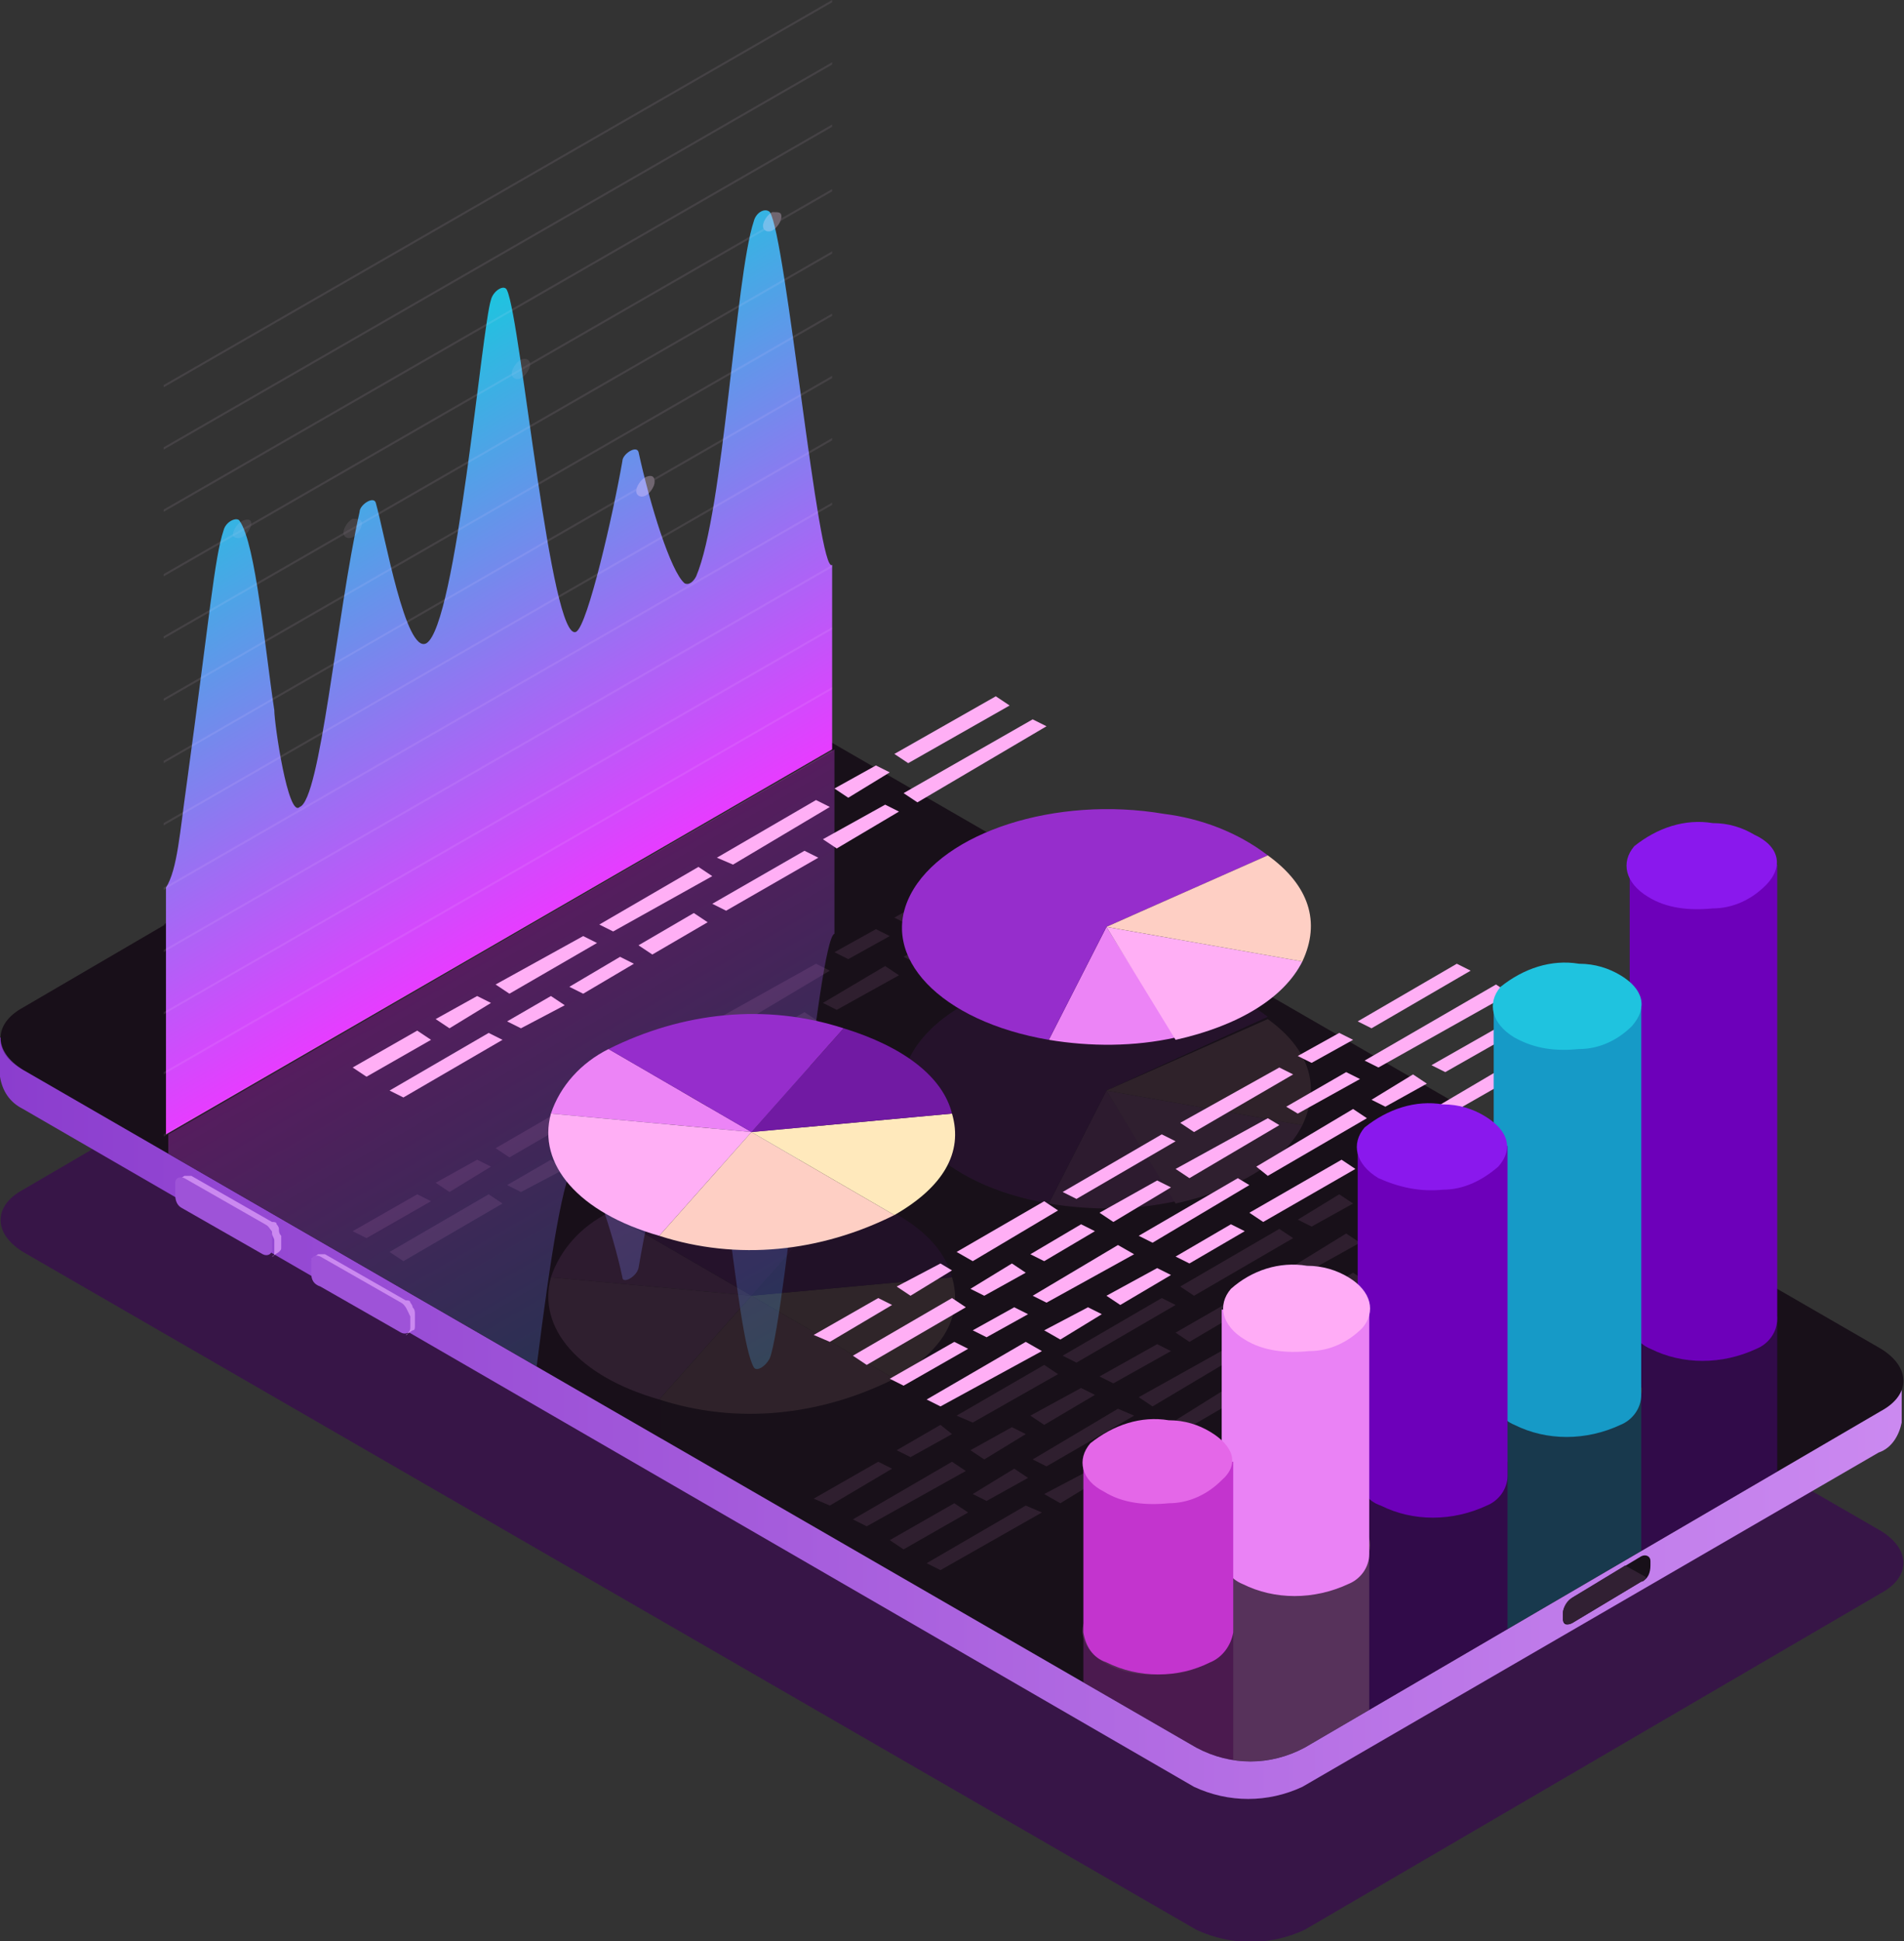 <?xml version="1.0" encoding="utf-8"?>
<!-- Generator: Adobe Illustrator 25.0.1, SVG Export Plug-In . SVG Version: 6.00 Build 0)  -->
<svg version="1.1" id="Layer_1" xmlns="http://www.w3.org/2000/svg" xmlns:xlink="http://www.w3.org/1999/xlink" x="0px" y="0px"
	 viewBox="0 0 82.6 84.2" style="enable-background:new 0 0 82.6 84.2;" xml:space="preserve">
<rect x="0" y="0" width="82.6" height="84.2" fill="#333333" stroke="none"/>
<style type="text/css">
	.st0{opacity:0.6;}
	.st1{fill:#3A0155;}
	.st2{fill:url(#SVGID_1_);}
	.st3{fill:#181019;}
	.st4{opacity:0.3;fill:#181019;enable-background:new    ;}
	.st5{fill:#312033;}
	.st6{fill:#CB89F0;}
	.st7{fill:#9E53D8;}
	.st8{clip-path:url(#SVGID_3_);}
	.st9{opacity:0.3;}
	.st10{fill:url(#SVGID_4_);}
	.st11{fill:#6D00BA;}
	.st12{fill:#8A18ED;}
	.st13{fill:#169AC7;}
	.st14{fill:#FFD03B;}
	.st15{fill:#EA82F5;}
	.st16{fill:#FFACF6;}
	.st17{fill:#C334CE;}
	.st18{fill:#E467E8;}
	.st19{opacity:0.1;}
	.st20{fill:#FFAFF5;}
	.st21{fill:#EC84F6;}
	.st22{fill:#FECFC4;}
	.st23{fill:#FFE9BC;}
	.st24{fill:#711AA3;}
	.st25{fill:#962DCC;}
	.st26{fill:url(#SVGID_5_);}
	.st27{opacity:0.3;fill:#FFDDFF;}
	.st28{fill:#FFDDFF;}
	.st29{fill:#1FC3DF;}
</style>
<g>
	<g id="Layer_2_1_">
		<g id="_0">
			<g id="_16">
				<g id="_16-2">
					<g class="st0">
						<path class="st1" d="M81.6,66.4c1.3,0.8,1.3,2,0,2.7l-25,14.6c-1.5,0.7-3.2,0.7-4.7,0L1,54.3c-1.3-0.8-1.3-2,0-2.7L26,37
							c1.5-0.8,3.2-0.8,4.7,0L81.6,66.4z"/>
					</g>
					
						<linearGradient id="SVGID_1_" gradientUnits="userSpaceOnUse" x1="0" y1="22.384" x2="82.54" y2="22.384" gradientTransform="matrix(1 0 0 -1 0 83.89)">
						<stop  offset="0" style="stop-color:#8B3DCE"/>
						<stop  offset="1" style="stop-color:#CB89F0"/>
					</linearGradient>
					<path class="st2" d="M0,45v1.7c0.1,0.6,0.4,1.1,1,1.4l50.8,29.4c1.5,0.7,3.2,0.7,4.7,0l25-14.5c0.6-0.2,0.9-0.8,1-1.3v-1.7
						L0,45z"/>
					<path class="st3" d="M81.6,58.5c1.3,0.8,1.3,2,0,2.7l-25,14.6c-1.5,0.8-3.2,0.8-4.7,0L1,46.4c-1.3-0.8-1.3-2,0-2.7l25-14.6
						c1.5-0.8,3.2-0.8,4.7,0L81.6,58.5z"/>
					<path class="st4" d="M28.7,28.6c-0.9-0.1-1.9,0.1-2.7,0.5L1,43.7c-1.3,0.8-1.3,2,0,2.7l27.7,16L28.7,28.6z"/>
					<polygon class="st3" points="7.1,40.1 11.8,40.1 22,34.2 22,31.4 					"/>
					<path class="st3" d="M71.2,68.6l-3,1.8c-0.2,0.1-0.4,0.1-0.4-0.2V70c0-0.3,0.2-0.5,0.4-0.7l3-1.8c0.2-0.1,0.4,0,0.4,0.2v0.2
						C71.6,68.2,71.5,68.5,71.2,68.6z"/>
					<path class="st5" d="M71.4,68.4l-0.9-0.5l-2.3,1.4c-0.2,0.1-0.4,0.4-0.4,0.7v0.2c0,0.2,0.2,0.3,0.4,0.2l3-1.8
						C71.3,68.6,71.4,68.5,71.4,68.4z"/>
					<g>
						<path class="st6" d="M12.1,53.3c0-0.1-0.1-0.2-0.1-0.2c0-0.1-0.1-0.1-0.2-0.1l-3.5-2c-0.1,0-0.2,0-0.3,0l-0.3,0.2
							c0.1,0,0.2,0,0.3,0l3.5,2c0.1,0,0.1,0.1,0.2,0.1c0.1,0.1,0.1,0.1,0.1,0.2c0,0.1,0.1,0.2,0.1,0.3v0.5c0,0.1,0,0.2-0.1,0.2
							l0.3-0.2c0.1-0.1,0.1-0.1,0.1-0.2v-0.5C12.1,53.5,12.1,53.4,12.1,53.3z"/>
						<path class="st7" d="M11.5,53.1l-3.5-2c-0.2-0.1-0.4,0-0.4,0.2v0.5c0,0.3,0.1,0.5,0.3,0.6l3.5,2c0.2,0.1,0.4,0,0.4-0.2v-0.5
							C11.8,53.4,11.7,53.2,11.5,53.1z"/>
					</g>
					<g>
						<path class="st6" d="M17.9,56.7c0-0.1-0.1-0.2-0.1-0.2c0-0.1-0.1-0.1-0.2-0.1l-3.5-2c-0.1,0-0.2,0-0.3,0l-0.3,0.2
							c0.1,0,0.2,0,0.3,0l3.5,2c0.1,0,0.1,0.1,0.2,0.1c0.1,0.1,0.1,0.1,0.1,0.2c0,0.1,0.1,0.2,0.1,0.3v0.5c0,0.1,0,0.2-0.1,0.2
							l0.3-0.2c0.1,0,0.1-0.1,0.1-0.2V57C18,56.9,18,56.8,17.9,56.7z"/>
						<path class="st7" d="M17.4,56.5l-3.5-2c-0.2-0.1-0.4,0-0.4,0.2v0.5c0,0.3,0.1,0.5,0.4,0.6l3.5,2c0.2,0.1,0.4,0,0.4-0.2v-0.5
							C17.7,56.9,17.6,56.6,17.4,56.5z"/>
					</g>
					<g>
						<defs>
							<path id="SVGID_2_" d="M81.6,58.5c1.3,0.8,1.3,2,0,2.7l-25,14.6c-1.5,0.8-3.2,0.8-4.7,0L1,46.4c-1.3-0.8-1.3-2,0-2.7l25-14.6
								c1.5-0.8,3.2-0.8,4.7,0L81.6,58.5z"/>
						</defs>
						<clipPath id="SVGID_3_">
							<use xlink:href="#SVGID_2_"  style="overflow:visible;"/>
						</clipPath>
						<g class="st8">
							<g>
								<g class="st9">
									
										<linearGradient id="SVGID_4_" gradientUnits="userSpaceOnUse" x1="21.6" y1="1029.33" x2="21.6" y2="1001.32" gradientTransform="matrix(1 -0.58 0 1 0 -947.8)">
										<stop  offset="0" style="stop-color:#169AC7"/>
										<stop  offset="1" style="stop-color:#E53DFF"/>
									</linearGradient>
									<path class="st10" d="M33.4,58.9c-0.2,0.4-0.6,0.6-0.7,0.4c-0.8-1.4-1.3-11.1-2.5-12.5c-0.1-0.1-0.3,0-0.5,0.2
										c-0.6,1.2-1.5,5.1-2,8c-0.1,0.4-0.7,0.7-0.7,0.4c-0.4-1.9-1.5-5.3-2-5c-1.1,0.6-2.4,16.3-3,18.3c-0.1,0.4-0.6,0.6-0.7,0.4
										c-0.4-0.7-1.5-12.4-2.8-11.7c-0.9,0.5-1.8,6.8-2.2,8.6c-0.1,0.4-0.7,0.7-0.7,0.4c-0.9-3.4-1.6-10.6-2.5-9.9
										c-0.5,0.2-1.1,4.8-1.1,5.5c-0.4,3-0.8,8.1-1.5,9.9c-0.1,0.4-0.6,0.7-0.7,0.4c-0.4-0.7-0.6-3-1.6-9.2
										c-0.3-1.8-0.4-3.2-0.9-3.5V49.2l28.9-16.7v8C35.5,40.7,34.1,57,33.4,58.9z"/>
								</g>
							</g>
							<g class="st9">
								<path class="st11" d="M70.7,57v19.7c0,0.6,0.4,1.1,0.9,1.3c1.4,0.7,3.1,0.7,4.6,0c0.5-0.2,0.9-0.7,0.9-1.3V57.1L70.7,57z"/>
								<path class="st12" d="M76.1,55.7c-0.5-0.3-1.1-0.5-1.8-0.5c-1.2-0.2-2.4,0.2-3.4,1c-0.6,0.7-0.4,1.6,0.6,2.2
									c0.8,0.5,1.8,0.6,2.8,0.5c0.9,0,1.7-0.4,2.3-1C77.4,57.2,77.2,56.3,76.1,55.7z"/>
								<path class="st13" d="M64.8,60.3v16.9c0,0.6,0.4,1.1,0.9,1.3c1.4,0.7,3.1,0.7,4.6,0c0.5-0.2,0.9-0.7,0.9-1.3V60.4L64.8,60.3
									z"/>
								<path class="st14" d="M70.3,59c-0.5-0.3-1.1-0.5-1.8-0.5c-1.2-0.2-2.4,0.2-3.4,1c-0.6,0.7-0.4,1.6,0.6,2.2
									c0.9,0.5,1.8,0.6,2.8,0.5c0.9,0,1.7-0.4,2.3-1C71.5,60.5,71.3,59.6,70.3,59z"/>
								<path class="st11" d="M58.9,63.4v14.2c0.1,0.6,0.4,1.1,1,1.3c1.4,0.7,3.1,0.7,4.6,0c0.5-0.2,0.9-0.7,0.9-1.3V63.4L58.9,63.4
									z"/>
								<path class="st12" d="M64.4,62.1c-0.5-0.3-1.1-0.5-1.8-0.5c-1.2-0.2-2.4,0.2-3.4,1c-0.6,0.7-0.4,1.6,0.6,2.1
									c0.9,0.5,1.8,0.6,2.8,0.5c0.9,0,1.7-0.4,2.4-1C65.7,63.5,65.4,62.7,64.4,62.1z"/>
								<path class="st15" d="M53,67v10.7c0,0.6,0.4,1.1,0.9,1.3c1.4,0.7,3.1,0.7,4.6,0c0.5-0.2,0.9-0.7,0.9-1.3V67L53,67z"/>
								<path class="st16" d="M58.5,65.7c-0.5-0.3-1.1-0.5-1.8-0.5c-1.2-0.2-2.4,0.2-3.3,1c-0.6,0.7-0.4,1.6,0.6,2.2
									c0.8,0.5,1.8,0.6,2.8,0.5c0.9,0,1.7-0.4,2.3-1C59.7,67.1,59.5,66.3,58.5,65.7z"/>
								<path class="st17" d="M47,70.7v7.4c0.1,0.6,0.4,1.1,1,1.3c1.4,0.7,3.1,0.7,4.5,0c0.5-0.2,0.9-0.7,1-1.3v-7.4L47,70.7z"/>
								<path class="st18" d="M52.5,69.4c-0.5-0.3-1.1-0.5-1.8-0.5c-1.2-0.2-2.4,0.2-3.4,1c-0.6,0.7-0.4,1.6,0.6,2.2
									c0.8,0.5,1.8,0.6,2.8,0.5c0.9,0,1.7-0.4,2.3-1C53.8,70.8,53.5,70,52.5,69.4z"/>
							</g>
						</g>
					</g>
					<g class="st19">
						<polygon class="st20" points="38.7,63.7 36,65.3 35.3,65 38.1,63.4 						"/>
						<polygon class="st20" points="41.3,62.2 39.5,63.2 38.9,62.9 40.8,61.8 						"/>
						<polygon class="st20" points="45.9,59.6 42.2,61.7 41.5,61.4 45.3,59.2 						"/>
						<polygon class="st20" points="51,56.6 46.7,59.1 46.1,58.8 50.4,56.3 						"/>
						<polygon class="st20" points="51.2,55.8 51.8,56.2 56.1,53.7 55.5,53.3 						"/>
						<polygon class="st20" points="58.7,52.2 56.9,53.2 56.3,52.9 58.1,51.8 						"/>
						<polygon class="st20" points="63.8,49.2 59.5,51.7 58.9,51.4 63.2,48.9 						"/>
						<polygon class="st20" points="41.9,63.8 37.6,66.2 37,65.9 41.3,63.4 						"/>
						<polygon class="st20" points="44.5,62.2 42.7,63.3 42.1,62.9 43.9,61.9 						"/>
						<polygon class="st20" points="47.5,60.5 45.3,61.8 44.7,61.4 46.9,60.2 						"/>
						<polygon class="st20" points="50.8,58.6 48.3,60 47.7,59.7 50.2,58.3 						"/>
						<polygon class="st20" points="51,57.8 51.6,58.2 55.5,55.9 55,55.5 						"/>
						<polygon class="st20" points="59,53.9 56.3,55.4 55.8,55.1 58.4,53.5 						"/>
						<polygon class="st20" points="65.5,50.1 59.8,53.4 59.2,53.1 64.9,49.8 						"/>
						<polygon class="st20" points="42,65.6 39.2,67.2 38.6,66.8 41.4,65.2 						"/>
						<polygon class="st20" points="44.6,64.1 42.8,65.1 42.2,64.8 44,63.7 						"/>
						<polygon class="st20" points="49.2,61.4 45.4,63.6 44.8,63.3 48.5,61.1 						"/>
						<polygon class="st20" points="54.2,58.5 50,61 49.4,60.6 53.7,58.2 						"/>
						<polygon class="st20" points="54.5,57.7 55,58 59.3,55.6 58.7,55.2 						"/>
						<polygon class="st20" points="61.9,54.1 60.1,55.1 59.5,54.7 61.3,53.7 						"/>
						<polygon class="st20" points="67.1,51.1 62.7,53.6 62.1,53.3 66.5,50.7 						"/>
						<polygon class="st20" points="45.2,65.6 40.8,68.1 40.2,67.8 44.5,65.3 						"/>
						<polygon class="st20" points="47.8,64.1 46,65.2 45.3,64.8 47.2,63.8 						"/>
						<polygon class="st20" points="50.8,62.4 48.6,63.7 48,63.3 50.2,62 						"/>
						<polygon class="st20" points="54,60.5 51.6,61.9 51,61.6 53.4,60.1 						"/>
						<polygon class="st20" points="54.2,59.7 54.8,60 58.8,57.7 58.2,57.4 						"/>
						<polygon class="st20" points="62.3,55.7 59.6,57.3 59,56.9 61.7,55.4 						"/>
						<polygon class="st20" points="68.7,52 63.1,55.3 62.5,54.9 68.1,51.7 						"/>
						<polygon class="st20" points="18.7,52.1 15.9,53.7 15.3,53.4 18.1,51.8 						"/>
						<polygon class="st20" points="21.3,50.6 19.5,51.7 18.9,51.3 20.7,50.3 						"/>
						<polygon class="st20" points="25.9,48 22.1,50.2 21.5,49.8 25.3,47.6 						"/>
						<polygon class="st20" points="30.9,45 26.6,47.5 26,47.2 30.3,44.7 						"/>
						<polygon class="st20" points="31.1,44.2 31.8,44.6 36,42.1 35.4,41.8 						"/>
						<polygon class="st20" points="38.6,40.6 36.8,41.6 36.2,41.3 38,40.3 						"/>
						<polygon class="st20" points="43.8,37.6 39.4,40.1 38.8,39.8 43.2,37.3 						"/>
						<polygon class="st20" points="21.8,52.2 17.5,54.7 16.9,54.3 21.2,51.8 						"/>
						<polygon class="st20" points="24.5,50.7 22.6,51.7 22,51.4 23.9,50.3 						"/>
						<polygon class="st20" points="27.5,48.9 25.3,50.2 24.7,49.9 26.9,48.6 						"/>
						<polygon class="st20" points="30.7,47 28.3,48.5 27.7,48.1 30.1,46.7 						"/>
						<polygon class="st20" points="30.9,46.2 31.5,46.6 35.5,44.3 34.9,43.9 						"/>
						<polygon class="st20" points="39,42.3 36.3,43.8 35.7,43.5 38.4,41.9 						"/>
						<polygon class="st20" points="45.4,38.6 39.8,41.8 39.2,41.5 44.8,38.2 						"/>
						<path class="st21" d="M32.6,56.2l-8.7-0.8c0.4-1.2,1.3-2.2,2.5-2.8L32.6,56.2z"/>
						<path class="st20" d="M32.6,56.2l-4,4.5c-3.5-1-5.3-3.1-4.7-5.3L32.6,56.2z"/>
						<path class="st22" d="M32.6,56.2l6.2,3.6c-3.2,1.6-6.8,2-10.2,0.9L32.6,56.2z"/>
						<path class="st23" d="M32.6,56.2l8.7-0.8c0.5,1.7-0.4,3.2-2.5,4.4L32.6,56.2z"/>
						<path class="st24" d="M32.6,56.2l4-4.5c2.6,0.8,4.3,2.1,4.7,3.7L32.6,56.2z"/>
						<path class="st25" d="M32.6,56.2l-6.2-3.6c3.2-1.6,6.8-2,10.2-0.9L32.6,56.2z"/>
						<path class="st21" d="M48,47.3l3,4.8c-1.8,0.4-3.7,0.4-5.5,0.1L48,47.3z"/>
						<path class="st20" d="M48,47.3l8.5,1.5c-0.8,1.6-2.8,2.8-5.5,3.4L48,47.3z"/>
						<path class="st25" d="M48,47.3l-2.5,4.9c-4.7-0.8-7.4-3.7-6-6.4s6.3-4.3,11-3.5c1.6,0.2,3.2,0.8,4.5,1.8L48,47.3z"/>
						<path class="st22" d="M48,47.3l7-3.1c1.8,1.3,2.3,2.9,1.5,4.6L48,47.3z"/>
					</g>
					
						<linearGradient id="SVGID_5_" gradientUnits="userSpaceOnUse" x1="21.6" y1="-8.5" x2="21.6" y2="-36.51" gradientTransform="matrix(1 -0.58 0 -1 0 16.71)">
						<stop  offset="0" style="stop-color:#1FC3DF"/>
						<stop  offset="1" style="stop-color:#E53DFF"/>
					</linearGradient>
					<path class="st26" d="M33.4,9.2c-0.2-0.2-0.6,0-0.7,0.4c-0.8,2.4-1.3,12.6-2.5,15.4c-0.1,0.2-0.3,0.4-0.5,0.3
						c-0.6-0.5-1.5-3.4-2-5.7c-0.1-0.3-0.7,0.1-0.7,0.4c-0.4,2.3-1.5,7.1-2,7.4c-1.1,0.6-2.4-13.5-3-14.8c-0.1-0.3-0.6,0-0.7,0.4
						c-0.4,1.2-1.5,14.1-2.8,14.9c-0.9,0.5-1.8-4.7-2.2-6.1c-0.1-0.3-0.7,0.1-0.7,0.4C14.6,26.7,13.9,34.7,13,35
						c-0.5,0.5-1.1-3.6-1.1-4.2c-0.4-2.6-0.8-7.2-1.5-8.2c-0.1-0.2-0.6,0-0.7,0.4c-0.4,1.2-0.6,3.7-1.6,11c-0.3,2.1-0.4,3.7-0.9,4.5
						v10.7l28.9-16.7v-8C35.5,25,34.1,10.3,33.4,9.2z"/>
					<g class="st9">
						<polygon class="st27" points="7.1,16.7 7.1,16.8 36.1,0.1 36.1,0 						"/>
						<polygon class="st27" points="7.1,19.5 36.1,2.8 36.1,2.7 7.1,19.4 						"/>
						<polygon class="st27" points="7.1,46.5 7.1,46.6 36.1,29.9 36.1,29.8 						"/>
						<polygon class="st27" points="7.1,49.3 36.1,32.6 36.1,32.5 7.1,49.2 						"/>
						<polygon class="st27" points="7.1,22.2 36.1,5.5 36.1,5.4 7.1,22.1 						"/>
						<polygon class="st27" points="7.1,25 36.1,8.3 36.1,8.2 7.1,24.9 						"/>
						<polygon class="st27" points="7.1,27.7 36.1,11 36.1,10.9 7.1,27.6 						"/>
						<polygon class="st27" points="7.1,30.4 36.1,13.7 36.1,13.6 7.1,30.3 						"/>
						<polygon class="st27" points="7.1,33.1 36.1,16.4 36.1,16.3 7.1,33 						"/>
						<polygon class="st27" points="7.1,35.8 36.1,19.1 36.1,19 7.1,35.7 						"/>
						<polygon class="st27" points="7.1,38.6 36.1,21.9 36.1,21.8 7.1,38.5 						"/>
						<polygon class="st27" points="7.1,41.3 36.1,24.6 36.1,24.5 7.1,41.2 						"/>
						<polygon class="st27" points="7.1,44 36.1,27.3 36.1,27.2 7.1,43.9 						"/>
						<path class="st27" d="M23,15.8c0,0.2-0.2,0.5-0.4,0.6c-0.2,0.1-0.4,0-0.4-0.2c0-0.2,0.2-0.5,0.4-0.6
							C22.8,15.5,23,15.6,23,15.8z"/>
						<path class="st27" d="M15.7,22.7c0,0.2-0.2,0.5-0.4,0.6c-0.2,0.1-0.4,0-0.4-0.2c0-0.2,0.2-0.5,0.4-0.6
							C15.5,22.5,15.7,22.5,15.7,22.7z"/>
						<path class="st27" d="M10.9,22.7c0,0.2-0.2,0.5-0.4,0.6c-0.2,0.1-0.4,0-0.4-0.1c0-0.2,0.2-0.5,0.4-0.6
							C10.7,22.5,10.9,22.5,10.9,22.7z"/>
						<path class="st28" d="M28.4,20.9c0,0.2-0.2,0.5-0.4,0.6c-0.2,0.1-0.4,0-0.4-0.2c0-0.2,0.2-0.5,0.4-0.6
							C28.2,20.6,28.4,20.6,28.4,20.9z"/>
						<path class="st28" d="M33.9,9.4c0,0.2-0.2,0.5-0.4,0.6c-0.2,0.1-0.4,0-0.4-0.2c0-0.2,0.2-0.5,0.4-0.6
							C33.8,9.2,33.9,9.2,33.9,9.4z"/>
					</g>
					<polygon class="st20" points="38.7,56.6 36,58.2 35.3,57.9 38.1,56.3 					"/>
					<polygon class="st20" points="41.3,55.1 39.5,56.2 38.9,55.8 40.8,54.8 					"/>
					<polygon class="st20" points="45.9,52.5 42.2,54.7 41.5,54.3 45.3,52.1 					"/>
					<polygon class="st20" points="51,49.5 46.7,52 46.1,51.7 50.4,49.2 					"/>
					<polygon class="st20" points="51.2,48.7 51.8,49.1 56.1,46.6 55.5,46.3 					"/>
					<polygon class="st20" points="58.7,45.1 56.9,46.1 56.3,45.8 58.1,44.8 					"/>
					<polygon class="st20" points="63.8,42.1 59.5,44.6 58.9,44.3 63.2,41.8 					"/>
					<polygon class="st20" points="41.9,56.7 37.6,59.2 37,58.8 41.3,56.3 					"/>
					<polygon class="st20" points="44.5,55.2 42.7,56.2 42.1,55.9 43.9,54.8 					"/>
					<polygon class="st20" points="47.5,53.4 45.3,54.7 44.7,54.4 46.9,53.1 					"/>
					<polygon class="st20" points="50.8,51.5 48.3,53 47.7,52.6 50.2,51.2 					"/>
					<polygon class="st20" points="51,50.7 51.6,51.1 55.5,48.8 55,48.5 					"/>
					<polygon class="st20" points="59,46.8 56.3,48.3 55.8,48 58.4,46.5 					"/>
					<polygon class="st20" points="65.5,43.1 59.8,46.3 59.2,46 64.9,42.7 					"/>
					<polygon class="st20" points="42,58.5 39.2,60.1 38.6,59.8 41.4,58.2 					"/>
					<polygon class="st20" points="44.6,57 42.8,58 42.2,57.7 44,56.7 					"/>
					<polygon class="st20" points="49.2,54.4 45.4,56.5 44.8,56.2 48.5,54 					"/>
					<polygon class="st20" points="54.2,51.4 50,53.9 49.4,53.6 53.7,51.1 					"/>
					<polygon class="st20" points="54.5,50.6 55,51 59.3,48.5 58.7,48.1 					"/>
					<polygon class="st20" points="61.9,47 60.1,48 59.5,47.7 61.3,46.6 					"/>
					<polygon class="st20" points="67.1,44 62.7,46.5 62.1,46.2 66.5,43.7 					"/>
					<polygon class="st20" points="45.2,58.6 40.8,61 40.2,60.7 44.5,58.2 					"/>
					<polygon class="st20" points="47.8,57 46,58.1 45.3,57.7 47.2,56.7 					"/>
					<polygon class="st20" points="50.8,55.3 48.6,56.6 48,56.2 50.2,55 					"/>
					<polygon class="st20" points="54,53.4 51.6,54.8 51,54.5 53.4,53.1 					"/>
					<polygon class="st20" points="54.2,52.6 54.8,53 58.8,50.7 58.2,50.3 					"/>
					<polygon class="st20" points="62.3,48.7 59.6,50.2 59,49.9 61.7,48.3 					"/>
					<polygon class="st20" points="68.7,45 63.1,48.2 62.5,47.9 68.1,44.6 					"/>
					<polygon class="st20" points="18.7,45.1 15.9,46.7 15.3,46.3 18.1,44.7 					"/>
					<polygon class="st20" points="21.3,43.5 19.5,44.6 18.9,44.2 20.7,43.2 					"/>
					<polygon class="st20" points="25.9,40.9 22.1,43.1 21.5,42.7 25.3,40.6 					"/>
					<polygon class="st20" points="30.9,38 26.6,40.4 26,40.1 30.3,37.6 					"/>
					<polygon class="st20" points="31.1,37.2 31.8,37.5 36,35 35.4,34.7 					"/>
					<polygon class="st20" points="38.6,33.5 36.8,34.6 36.2,34.2 38,33.2 					"/>
					<polygon class="st20" points="43.8,30.6 39.4,33.1 38.8,32.7 43.2,30.2 					"/>
					<polygon class="st20" points="21.8,45.1 17.5,47.6 16.9,47.3 21.2,44.8 					"/>
					<polygon class="st20" points="24.5,43.6 22.6,44.6 22,44.3 23.9,43.2 					"/>
					<polygon class="st20" points="27.5,41.8 25.3,43.1 24.7,42.8 26.9,41.5 					"/>
					<polygon class="st20" points="30.7,40 28.3,41.4 27.7,41 30.1,39.6 					"/>
					<polygon class="st20" points="30.9,39.2 31.5,39.5 35.5,37.2 34.9,36.9 					"/>
					<polygon class="st20" points="39,35.2 36.3,36.8 35.7,36.4 38.4,34.9 					"/>
					<polygon class="st20" points="45.4,31.5 39.8,34.8 39.2,34.4 44.8,31.2 					"/>
					<path class="st21" d="M32.6,49.1l-8.7-0.8c0.4-1.2,1.3-2.2,2.5-2.8L32.6,49.1z"/>
					<path class="st20" d="M32.6,49.1l-4,4.5c-3.5-1-5.3-3.1-4.7-5.3L32.6,49.1z"/>
					<path class="st22" d="M32.6,49.1l6.2,3.6c-3.2,1.6-6.8,2-10.2,0.9L32.6,49.1z"/>
					<path class="st23" d="M32.6,49.1l8.7-0.8c0.5,1.7-0.4,3.2-2.5,4.4L32.6,49.1z"/>
					<path class="st24" d="M32.6,49.1l4-4.5c2.6,0.8,4.3,2.1,4.7,3.7L32.6,49.1z"/>
					<path class="st25" d="M32.6,49.1l-6.2-3.6c3.2-1.6,6.8-2,10.2-0.9L32.6,49.1z"/>
					<path class="st21" d="M48,40.2l3,4.8c-1.8,0.4-3.7,0.4-5.5,0.1L48,40.2z"/>
					<path class="st20" d="M48,40.2l8.5,1.5c-0.8,1.6-2.8,2.8-5.5,3.4L48,40.2z"/>
					<path class="st25" d="M48,40.2l-2.5,4.9c-4.7-0.8-7.4-3.6-6-6.3s6.3-4.3,11-3.5c1.6,0.2,3.2,0.8,4.5,1.8L48,40.2z"/>
					<path class="st22" d="M48,40.2l7-3.1c1.8,1.3,2.3,2.9,1.5,4.6L48,40.2z"/>
					<path class="st11" d="M70.7,37.5v19.7c0,0.6,0.4,1.1,0.9,1.3c1.4,0.7,3.1,0.7,4.6,0c0.5-0.2,0.9-0.7,0.9-1.3V37.5L70.7,37.5z"
						/>
					<path class="st12" d="M76.1,36.2c-0.5-0.3-1.1-0.5-1.8-0.5c-1.2-0.2-2.4,0.2-3.4,1c-0.6,0.7-0.4,1.6,0.6,2.2
						c0.8,0.5,1.8,0.6,2.8,0.5c0.9,0,1.7-0.4,2.3-1C77.4,37.6,77.2,36.7,76.1,36.2z"/>
					<path class="st13" d="M64.8,43.6v16.9c0,0.6,0.4,1.1,0.9,1.3c1.4,0.7,3.1,0.7,4.6,0c0.5-0.2,0.9-0.7,0.9-1.3V43.7L64.8,43.6z"
						/>
					<path class="st29" d="M70.3,42.3c-0.5-0.3-1.1-0.5-1.8-0.5c-1.2-0.2-2.4,0.2-3.4,1c-0.6,0.7-0.4,1.6,0.6,2.2
						c0.9,0.5,1.8,0.6,2.8,0.5c0.9,0,1.7-0.4,2.3-1C71.5,43.7,71.3,42.9,70.3,42.3z"/>
					<path class="st11" d="M58.9,49.7V64c0.1,0.6,0.4,1.1,1,1.3c1.4,0.7,3.1,0.7,4.6,0c0.5-0.2,0.9-0.7,0.9-1.3V49.7L58.9,49.7z"/>
					<path class="st12" d="M64.4,48.4c-0.5-0.3-1.1-0.5-1.8-0.5c-1.2-0.2-2.4,0.2-3.4,1c-0.6,0.7-0.4,1.6,0.6,2.2
						c0.9,0.4,1.8,0.6,2.8,0.5c0.9,0,1.7-0.4,2.4-1C65.7,49.8,65.4,49,64.4,48.4z"/>
					<path class="st15" d="M53,56.8v10.6c0,0.6,0.4,1.1,0.9,1.3c1.4,0.7,3.1,0.7,4.6,0c0.5-0.2,0.9-0.7,0.9-1.3V56.8L53,56.8z"/>
					<path class="st16" d="M58.5,55.4c-0.5-0.3-1.1-0.5-1.8-0.5c-1.2-0.2-2.4,0.2-3.3,1c-0.6,0.7-0.4,1.6,0.6,2.2
						c0.8,0.5,1.8,0.6,2.8,0.5c0.9,0,1.7-0.4,2.3-1C59.7,56.9,59.5,56,58.5,55.4z"/>
					<path class="st17" d="M47,63.4v7.4c0.1,0.6,0.4,1.1,1,1.3c1.4,0.7,3.1,0.7,4.5,0c0.5-0.2,0.9-0.7,1-1.3v-7.4L47,63.4z"/>
					<path class="st18" d="M52.5,62.1c-0.5-0.3-1.1-0.5-1.8-0.5c-1.2-0.2-2.4,0.2-3.4,1c-0.6,0.7-0.4,1.6,0.6,2.1
						c0.8,0.5,1.8,0.6,2.8,0.5c0.9,0,1.7-0.4,2.3-1C53.8,63.5,53.5,62.7,52.5,62.1z"/>
				</g>
			</g>
		</g>
	</g>
</g>
</svg>
